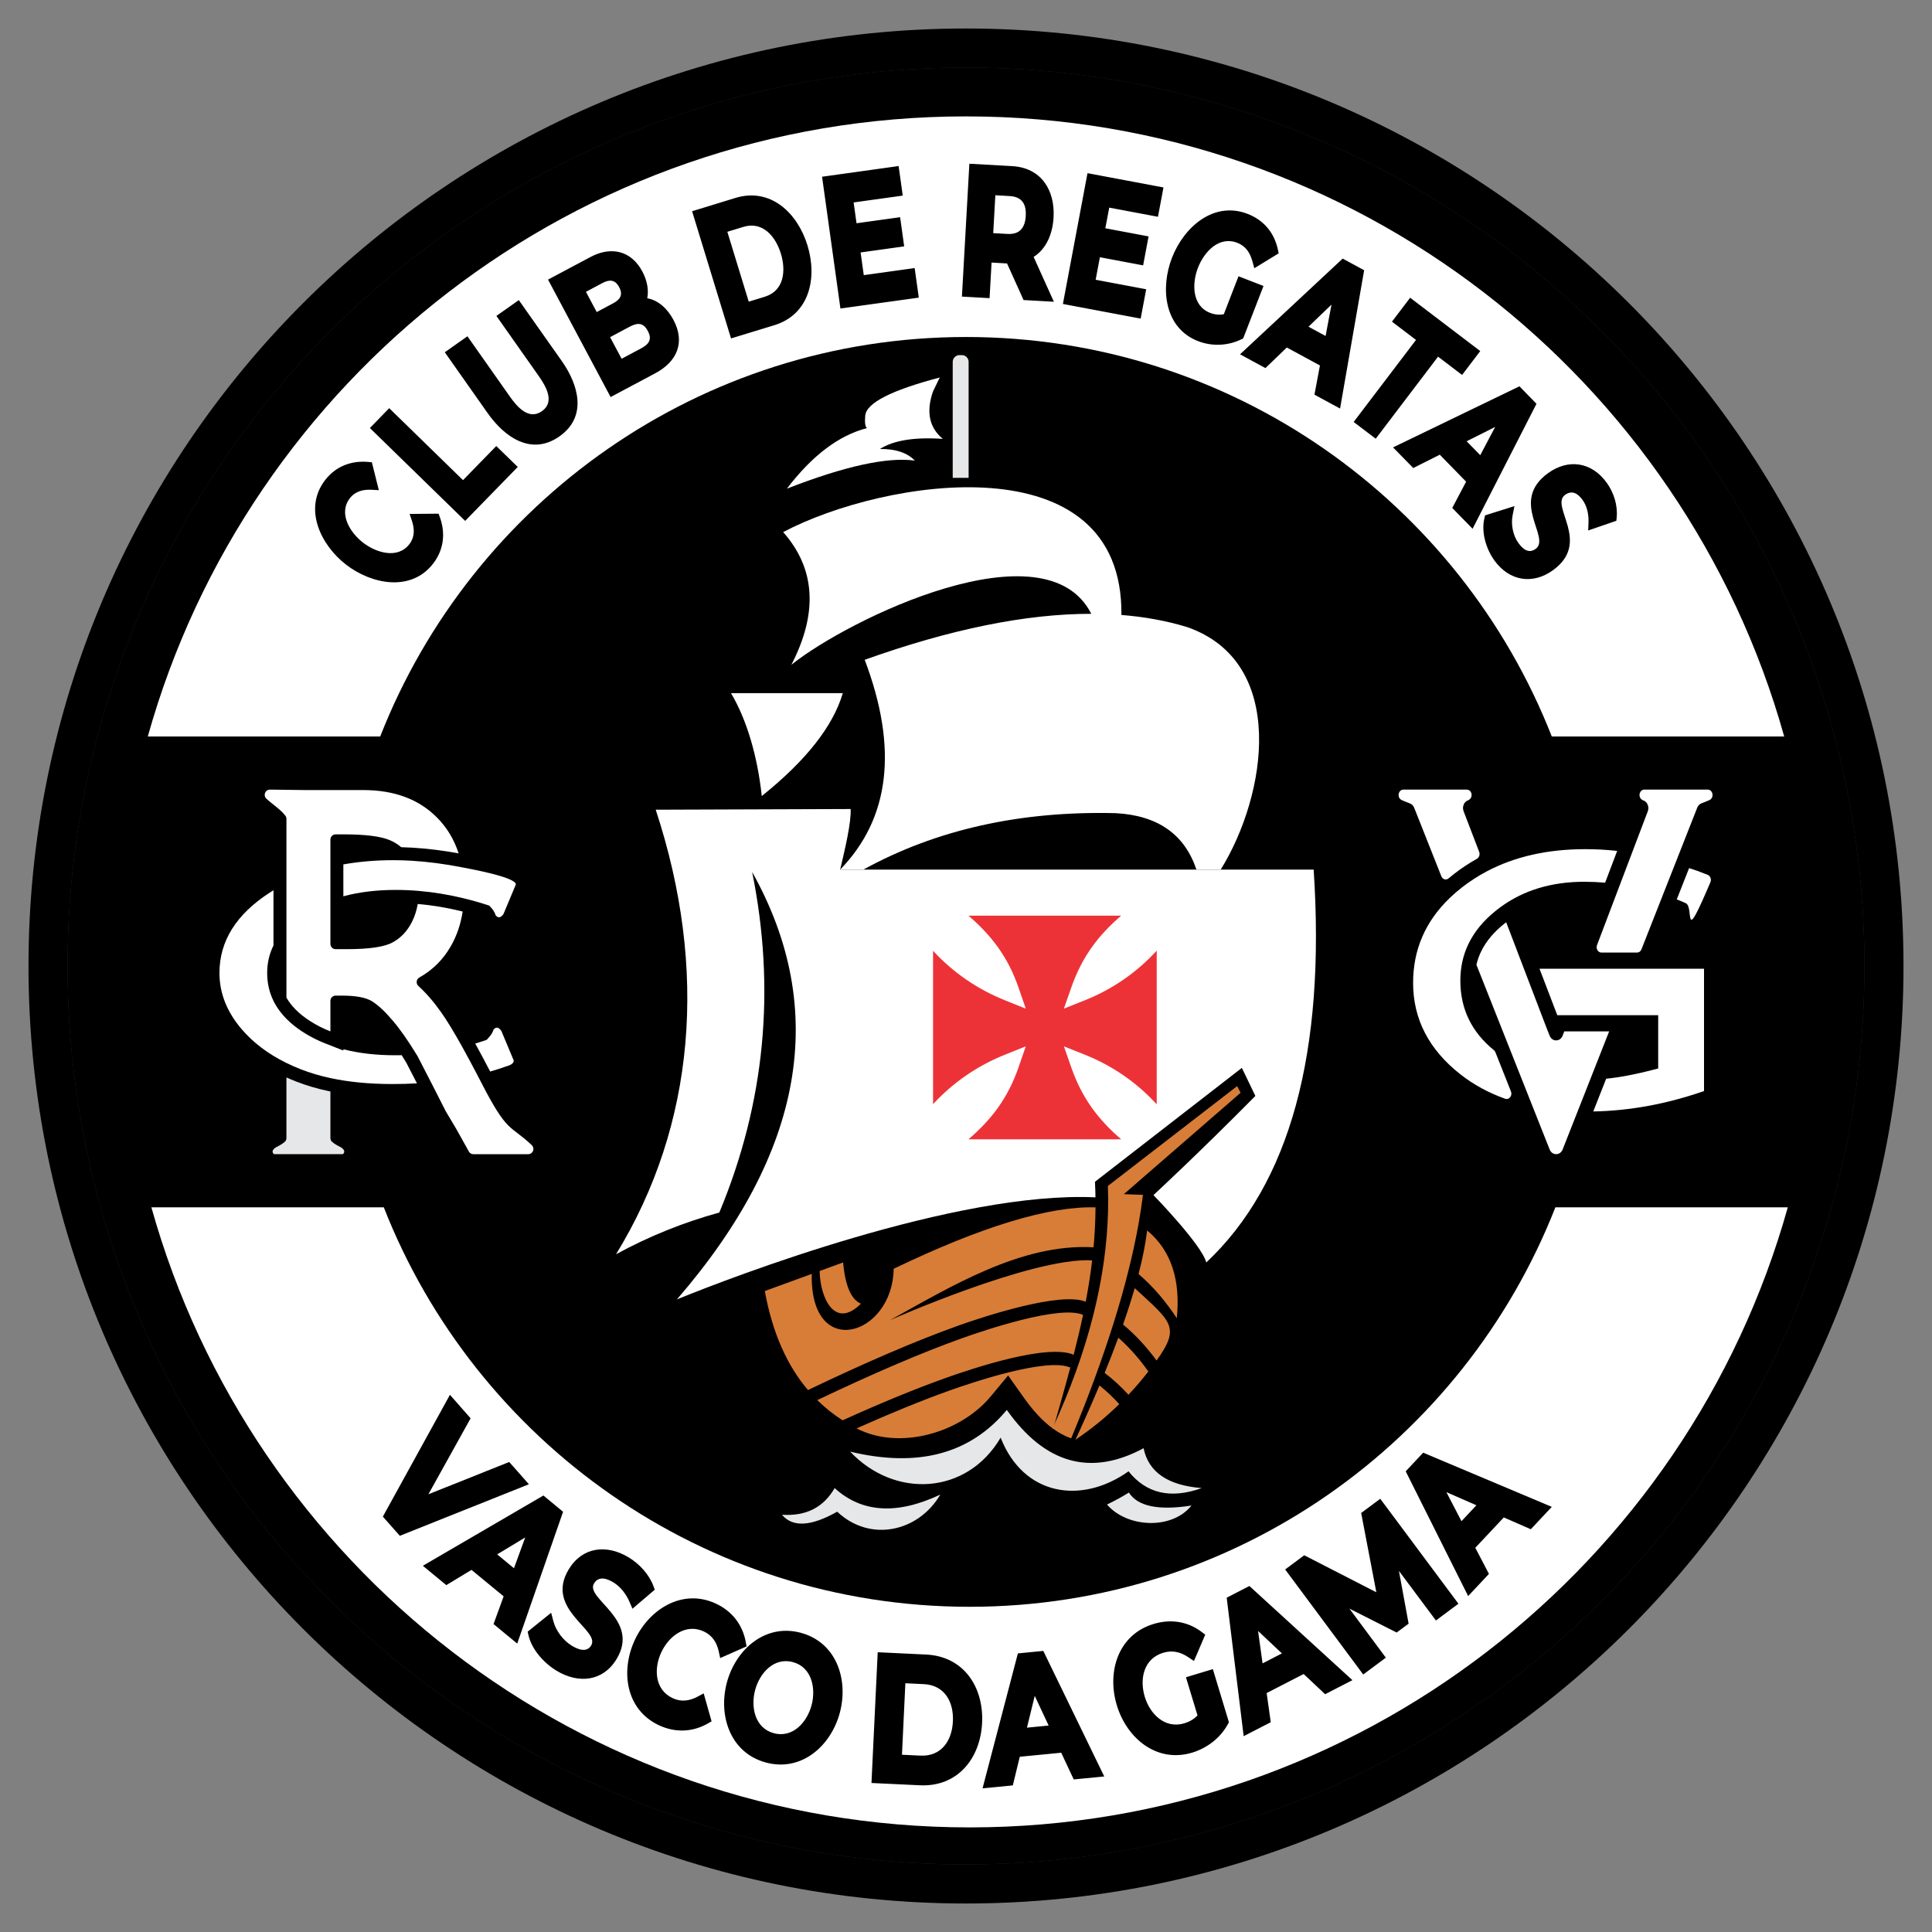 <?xml version="1.0" encoding="UTF-8"?>
<!DOCTYPE svg PUBLIC "-//W3C//DTD SVG 1.1//EN" "http://www.w3.org/Graphics/SVG/1.1/DTD/svg11.dtd">
<!-- Creator: CorelDRAW 2018 (64 Bit) -->
<svg xmlns="http://www.w3.org/2000/svg" xml:space="preserve" width="173.397mm" height="173.397mm" version="1.1" style="shape-rendering:geometricPrecision; text-rendering:geometricPrecision; image-rendering:optimizeQuality; fill-rule:evenodd; clip-rule:evenodd"
viewBox="0 0 17339.72 17339.72"
 xmlns:xlink="http://www.w3.org/1999/xlink">
 <rect x="0" y="0" width="17339.72" height="17339.72" fill="#808080" stroke="none"/>
 <defs>
  <style type="text/css">
   <![CDATA[
    .fil4 {fill:none}
    .fil6 {fill:#E6E7E8}
    .fil2 {fill:#E6E7E8}
    .fil1 {fill:#373435}
    .fil8 {fill:#ED3237}
    .fil0 {fill:black}
    .fil5 {fill:#AD2031}
    .fil3 {fill:#D87D37}
    .fil7 {fill:white}
   ]]>
  </style>
 </defs>
 <g id="Camada_x0020_1">
  <path class="fil0" d="M8669.86 255.78c4646.59,0 8414.08,3767.49 8414.08,8414.08 0,4646.59 -3767.49,8414.08 -8414.08,8414.08 -4646.79,0 -8414.08,-3767.29 -8414.08,-8414.08 0,-4646.79 3767.29,-8414.08 8414.08,-8414.08z"/>
  <g id="_1985270045552">
   <circle class="fil1" cx="8669.83" cy="8669.83" r="8063.48"/>
   <path class="fil2" d="M16045.41 10835.83c-898.81,3210.43 -3845.97,5565.09 -7343.36,5565.09 -3497.39,0 -6444.55,-2354.66 -7343.35,-5565.09l2085.92 0c823.1,2098.9 2866.65,3585.13 5257.43,3585.13 2390.78,0 4434.34,-1486.23 5257.43,-3585.13l2085.93 0z"/>
   <path class="fil2" d="M8669.83 1044.61c3497.38,0 6444.55,2354.66 7343.35,5565.09l-2085.92 0c-823.1,-2098.9 -2866.65,-3585.13 -5257.43,-3585.13 -2390.79,0 -4434.34,1486.23 -5257.44,3585.13l-2085.92 0c898.81,-3210.43 3845.97,-5565.09 7343.36,-5565.09z"/>
   <path class="fil3" d="M6864.18 11587.16l421.3 -153.84c-17.48,784.8 726.53,557.6 735.32,-46.08 789.59,-379.48 1393.41,-563.18 1811.53,-551.12 -0.79,121.91 -7.04,241.11 -17.79,358.36l-4.31 -0.24c-646.73,-35.44 -1278.32,354.39 -1822.67,654.32 -0.02,0.01 1267.35,-561.72 1807.05,-537.39l7.35 2.96c-14.77,124.66 -34.38,247.42 -57.71,369.24 -222.79,-94.03 -909.9,130.63 -1146.5,215.22 -379.26,135.58 -828.25,329.24 -1346.17,577.17 -183.74,-216.35 -317.66,-506.01 -387.4,-888.6zm2856.33 213.95c-25.25,119.53 -53.74,238.5 -84.42,357.84 -236.74,-102.27 -908.52,122.53 -1156.2,211.08 -270.51,96.7 -576.52,222.95 -917.67,377.36 -81.15,-52.24 -156.99,-112.4 -226.88,-181.34 499.53,-238.2 933.79,-424.89 1302,-556.52 205.14,-73.34 879.36,-299.47 1083.17,-208.42zm-114.6 472.91c-48.22,180.51 -100.58,362.59 -153.4,549.47 -92.83,-66.92 -179.52,-161.05 -262.66,-278.39l-141.92 -200.31 -156.93 188.77c-272.82,328.12 -817.72,485.41 -1203.21,286.36 306.91,-137.13 584.22,-250.49 831.69,-338.95 208.24,-74.46 879.18,-300.46 1086.43,-206.95zm689.79 -1230.63c220.61,182.3 299.93,453.34 266.13,787.27 -96.38,-145.83 -209.84,-282.6 -343.11,-396.26 36.96,-143.26 62.61,-273.61 76.98,-391.01zm84.63 1167.3c-87.3,-118.92 -186.94,-229.06 -300.99,-322.89 40.19,-114.98 75.11,-223.92 104.78,-326.83 328.71,303.54 413.07,347.79 196.21,649.72zm-73.82 98.66c-56.93,73.04 -116.42,142.54 -178.46,208.48 -65.4,-71.4 -136.53,-137.42 -213.78,-195.85 44.68,-109.65 85.56,-214.96 122.66,-315.92 6.86,6 13.69,12.09 20.5,18.27 88.35,80.26 171.37,175.26 249.08,285.02zm-260.95 292.58c-121.88,119.23 -252.94,225.73 -393.2,319.46 78.87,-170.39 150.63,-332.63 215.3,-486.75 63.87,50.66 123.07,107 177.9,167.29zm-2689.17 -1194.51l210.74 -76.96c18.1,207.78 71.19,331.27 159.25,370.45 -235.41,235.41 -366.35,-55.5 -369.99,-293.49z"/>
   <path class="fil2" d="M11790.21 7804.59c108.25,1644.63 -213.03,2819.99 -963.89,3526.11 -39.43,-157.87 -473.97,-604.67 -473.97,-604.75 0,0 403.14,-372.3 914.65,-889.96 0,0 -40.45,-83.89 -121.34,-251.67 0,0 -439.44,340.69 -1318.3,1022.06 2.36,47.02 3.83,93.58 4.54,139.74 -1249.17,-58.34 -3260.94,713.36 -3756.59,916.05 1141.8,-1320.34 1366.87,-2599.16 675.2,-3836.45 213.32,1054.59 115.1,2073.54 -294.64,3056.87 -322.36,88.45 -631.31,213.25 -926.89,374.44 712.98,-1163.17 827.58,-2558.6 356.09,-3989.84l1749.45 -6.14c6.43,119.81 -50.71,360.5 -93.94,543.54l4249.63 0z"/>
   <path class="fil2" d="M7564.3 6220.87c-87.67,297.33 -330.14,605.27 -727.44,923.81 -37.64,-353.91 -133.82,-684.36 -276.23,-923.81l1003.67 0z"/>
   <path class="fil2" d="M7748.69 7804.69c-138.67,0 -208.19,0 -208.19,0 447.43,-461.33 520.76,-1088.95 220.19,-1883.04 770.28,-275.23 1448.18,-412.95 2033.51,-412.76 -411.04,-811.42 -2178.27,45.53 -2691.6,457.53 240.38,-465.53 216.57,-862.67 -73.72,-1190.85 903.43,-477.91 3052.94,-823.05 3035.8,743.8 208.76,16.57 404.56,52.38 587.23,107.81 907.99,313.71 717.71,1510.28 304,2177.51 -72.76,0 -145.33,0 -217.91,0 -106.66,-317.71 -348.18,-486.47 -724.37,-506.47 -856.38,-21.34 -1611.42,147.42 -2264.94,506.47z"/>
   <path class="fil3" d="M9944.79 10863.78c1.73,-73.81 1.28,-147.12 -1.38,-219.88 773.45,-597.42 1160.17,-896.14 1160.17,-896.14 20.53,39.89 30.81,59.84 30.81,59.84 -698.73,606.7 -1048.09,910.04 -1048.09,910.04 114.59,4.08 171.88,6.12 171.88,6.12 -10.62,85.22 -24.02,172.89 -40.17,262.96 -98.58,550.13 -300,1191 -604.28,1922.6 -58.03,-20.46 -113.53,-50.75 -167.01,-90.06 317.75,-688.7 483.78,-1340.52 498.07,-1955.48z"/>
   <path class="fil2" d="M8611.32 3187.07l21.44 0c33.35,0 60.62,27.27 60.62,60.62l0 505.62 0 438.13 0 97.43 -142.68 0 0 -97.43 0 -438.13 0 -505.62c0,-33.35 27.27,-60.62 60.62,-60.62z"/>
   <path class="fil2" d="M7897.2 4029.6c122.97,-77.81 311.17,-108.02 564.59,-90.59 -121.49,-100.44 -151.15,-241.62 -89,-423.55 40.94,-84.93 61.41,-127.4 61.41,-127.4 -437.44,115.23 -660.44,229.85 -668.97,343.82 -5.18,61.39 -0.06,98.22 15.35,110.49 -252.24,65.06 -491.63,246.14 -718.19,543.25 518.39,-201.85 901.02,-285.74 1147.87,-251.66 -67.47,-70.71 -171.83,-105.5 -313.06,-104.36z"/>
   <path class="fil2" d="M10128.69 13205.07c159.87,199.97 378.81,250.11 656.81,150.39 -303.97,-23.68 -477.91,-142.88 -521.83,-357.6 -475.28,255.22 -884.5,140.63 -1227.68,-343.76 -328.8,395.48 -797.36,520.3 -1405.67,374.43 398.76,422.79 1047.48,390.62 1350.45,-125.84 203.72,521.17 722.11,604.58 1147.92,302.38z"/>
   <path class="fil2" d="M8439.23 13413.91c-388.2,183.28 -704.33,163.85 -948.4,-58.3 -99.27,173.51 -256.83,253.31 -472.67,239.39 95.81,114.34 261.06,105.14 495.73,-27.63 294.66,278.61 728.86,181.8 925.34,-153.46z"/>
   <path class="fil4" d="M8810.72 13440.03c164.05,123.22 390.14,144.7 678.29,64.45 -86.93,266.37 -692.11,256.31 -678.29,-64.45z"/>
   <path class="fil2" d="M9935.58 13502.94c74.69,-35.97 140.17,-71.79 196.43,-107.42 78.12,124.14 265.35,163 561.67,116.62 -179.8,224.01 -585,196.35 -758.1,-9.2z"/>
   <path class="fil5" d="M8692 8217.98c205.86,177.27 353.58,369.03 449.12,645.37l65.39 189.13 -185.81 -74.36c-248.7,-99.53 -467.26,-249.97 -646.58,-444.78l0 1376.77c179.32,-194.81 397.89,-345.24 646.58,-444.78l185.81 -74.37 -65.39 189.13c-95.54,276.34 -243.26,468.11 -449.12,645.38l1370.87 0c-205.88,-177.15 -351.52,-368.64 -448.16,-645.07l-66.23 -189.46 186.43 74.35c250.25,99.78 467.12,250.46 646.7,445.8l0 -1378.74c-179.58,195.34 -396.45,346.02 -646.7,445.81l-186.43 74.34 66.23 -189.46c96.64,-276.43 242.28,-467.92 448.16,-645.06l-1370.87 0z"/>
   <g>
    <path class="fil6" d="M4149.43 9397.28c-75.78,-136.17 -139.05,-240.08 -189.81,-311.55 -66.9,-94.9 -135.09,-173.52 -204.54,-236.3 -11.57,-10.46 -16.95,-24.66 -15.23,-40.27 1.7,-15.62 10.03,-28.27 23.58,-35.91 119.81,-67.5 213.56,-160.87 282.1,-280.15 53.38,-92.31 89.08,-196.4 106.89,-312.02l-15.4 -3.81c-127.46,-31.07 -257.05,-52.97 -387.72,-64.09 -9.87,57.88 -27.31,111.71 -52.13,161.13 -41.63,82.24 -98.71,142.96 -173.21,183.65 -73.83,40.76 -210.11,60.73 -409.49,60.73l-102.58 0c-25.59,0 -46.46,-21.13 -46.46,-47.04l0 -298.21 0 -92.48 0 -298.56 0 -120.22 0 -126.74c0,-25.91 20.87,-47.04 46.46,-47.04l71.71 0c191.99,0 330.29,16.81 412.82,51.17 38.73,15.95 73.37,37.28 104.03,63.89 33.94,0.86 67.88,2.32 101.77,4.36 138.81,8.33 277.11,26.16 413.97,51.02 -40.46,-125.18 -105.65,-232.8 -195.48,-322.95 -163.11,-163.73 -383.33,-245.18 -661.92,-245.18l-522.21 0c-104.53,-1.31 -209.09,-2.63 -313.62,-3.95 -19.66,-0.25 -36.58,11.26 -43.8,29.79 -7.22,18.52 -2.61,38.6 11.94,52.02 50.59,46.67 127.03,96.2 169.82,151.8 6.62,8.61 9.81,17.99 9.81,28.91l0 576.05 0 388.49 0 10.76 0 190.11 0 438.75c21.49,37.84 48.93,73.3 82.07,106.78 39.17,39.6 83.75,73.88 130.41,103.9 57.56,37.04 118.73,67.67 182.22,92.6l0 -274.11c0,-25.91 20.87,-47.04 46.46,-47.04l55.59 0c128.91,0 220.2,17.55 274.58,52.69 54.36,35.15 115.45,91.87 182.58,171.72 64.97,75.78 136.14,177.26 213.43,303.69 3.08,5.03 6.17,10.09 9.25,15.2 0.59,0.97 1.07,1.83 1.6,2.85l119.55 232.18 11.28 21.9 120.79 237.42c0.49,0.99 0.95,1.81 1.51,2.75l75.48 126.73c0.19,0.31 0.36,0.58 0.55,0.9 11.62,18.57 18.79,30.89 22.78,38.77 0.29,0.56 0.53,1.04 0.85,1.6l106.36 190.86c8.46,15.18 23.24,23.92 40.46,23.92l440.79 0 51.28 0c19.48,0 36.1,-11.46 43.24,-29.81 7.13,-18.37 2.68,-38.21 -11.57,-51.65 -199.95,-188.7 -215.46,-97.94 -458.19,-571.83 -10.25,-19.81 -20.34,-39.23 -30.29,-58.25 -48.46,-92.78 -93.25,-176.09 -134.36,-249.93z"/>
    <path class="fil6" d="M2570.73 9143.46l-1.83 -1.84 -1.81 -1.87 -1.73 -1.76 -0.08 -0.08 -1.8 -1.88 -1.79 -1.87 -1.6 -1.68 -0.19 -0.2 -1.78 -1.89 -1.77 -1.89 -1.46 -1.55 -0.31 -0.35 -1.76 -1.9 -1.76 -1.92 -1.27 -1.4 -0.47 -0.52 -1.73 -1.92 -1.73 -1.93 -1.09 -1.23 -0.63 -0.71 -1.72 -1.95 -1.7 -1.94 -0.89 -1.03 -0.81 -0.93 -3.38 -3.93 -0.67 -0.81 -1 -1.18 -3.34 -3.97 -0.44 -0.53 -1.2 -1.46 -1.65 -2.01 -1.63 -2 -0.19 -0.25 -3.06 -3.79 -1.56 -1.95 -0.05 -0.08 -1.61 -2.03 -1.59 -2.06 -1.26 -1.61 -0.33 -0.43 -1.58 -2.05 -1.56 -2.06 -0.96 -1.26 -0.61 -0.81 -1.55 -2.08 -1.55 -2.09 -0.64 -0.87 -0.89 -1.21 -1.53 -2.1 -6.02 -8.45 -2.95 -4.26 -1.14 -1.67 -0.33 -0.47 -2.89 -4.31 -0.79 -1.18 -3.49 -5.32 -0.43 -0.66 -3.77 -5.91 -0.07 -0.11 -3.76 -6.06 -0.29 -0.46 -1.34 -2.22 -2.04 -3.39 -0.64 -1.07 -1.32 -2.25 -1.31 -2.25 -0.32 -0.54 -0.99 -1.71 -1.29 -2.26 -1.22 -2.17 -14.23 -25.05 0 -1.98c-37.79,-76.76 -56.66,-160.22 -56.66,-250.45 0,-88.61 18.9,-171.05 56.66,-247.3l0 -495.03c-11.69,7.16 -23.28,14.47 -34.77,21.9 -300.34,194.7 -450.15,434.85 -450.15,720.43 0,179.83 65.71,346.79 196.48,501.31 105.04,123.51 239.92,225.61 404.61,306.57 41.35,20.34 84.58,39.33 129.68,57 81.81,32.04 170.16,58.24 265.02,78.62 165.71,35.59 351.23,53.38 556.19,53.38 75.23,0 148.79,-2.01 220.65,-6.05l-95.26 -185c-2.56,-4.22 -5.14,-8.45 -7.72,-12.66 -11.23,-18.39 -22.71,-36.85 -34.38,-55.27 -19.5,0.46 -39,0.68 -58.54,0.68 -170.34,0 -325.32,-17.95 -464.78,-53.75l0 11.27 -153.17 -60.17 -4.06 -1.58 -0.95 -0.38 -3.1 -1.22 -0.2 -0.08 -3.31 -1.31 -0.52 -0.21 -2.77 -1.12 -1.27 -0.5 -2.03 -0.84 -1.97 -0.79 -1.32 -0.54 -2.69 -1.11 -0.59 -0.24 -3.29 -1.36 -0.13 -0.05 -3.15 -1.32 -0.83 -0.35 -2.44 -1.03 -1.54 -0.65 -1.74 -0.74 -2.22 -0.94 -1.04 -0.46 -2.91 -1.25 -0.36 -0.16 -3.25 -1.41 -0.33 -0.14 -2.92 -1.29 -1.02 -0.45 -2.24 -1 -1.67 -0.73 -1.58 -0.71 -2.33 -1.04 -0.91 -0.42 -3 -1.35 -0.23 -0.11 -3.24 -1.47 -0.41 -0.2 -2.82 -1.29 -1.07 -0.48 -2.15 -1.02 -1.72 -0.79 -1.49 -0.71 -2.36 -1.1 -0.87 -0.41 -2.97 -1.42 -0.24 -0.11 -3.19 -1.53 -0.42 -0.19 -2.8 -1.37 -1.02 -0.48 -2.17 -1.06 -1.65 -0.8 -1.54 -0.77 -2.26 -1.09 -0.93 -0.48 -2.87 -1.41 -0.32 -0.17 -3.17 -1.6 -0.28 -0.14 -2.89 -1.46 -0.89 -0.44 -2.28 -1.17 -3.17 -1.62 -2.07 -1.06 -1.08 -0.57 -6.3 -3.29 -0.1 -0.04 -3.04 -1.63 -0.67 -0.34 -2.47 -1.32 -1.24 -0.66 -1.89 -1.03 -1.81 -0.97 -1.32 -0.72 -2.36 -1.28 -0.77 -0.43 -9.33 -5.15 -0.91 -0.5 -2.19 -1.25 -1.46 -0.81 -1.64 -0.94 -1.99 -1.13 -1.1 -0.62 -2.52 -1.45 -0.57 -0.33 -3.06 -1.77 -0.01 -0.01 -3.07 -1.79 -0.51 -0.29 -2.57 -1.52 -1.03 -0.6 -2.03 -1.2 -1.55 -0.92 -1.51 -0.9 -2.06 -1.24 -0.98 -0.6 -2.58 -1.55 -0.47 -0.28 -3.05 -1.86 -0.04 -0.02 -2.99 -1.84 -0.55 -0.34 -2.48 -1.53 -1.04 -0.65 -1.98 -1.24 -1.54 -0.95 -1.48 -0.93 -2.03 -1.28 -0.97 -0.63 -2.53 -1.6 -0.48 -0.31 -3 -1.92 -2.53 -1.63 -0.18 -0.12 -2.34 -1.52 -0.35 -0.23 -2.16 -1.41 -0.53 -0.34 -1.99 -1.31 -0.68 -0.46 -1.81 -1.19 -0.85 -0.57 -1.66 -1.1 -0.99 -0.67 -1.51 -1.01 -1.13 -0.75 -1.35 -0.93 -1.27 -0.85 -1.23 -0.83 -1.39 -0.95 -1.1 -0.75 -1.49 -1.02 -0.98 -0.67 -1.61 -1.13 -2.58 -1.79 -0.76 -0.51 -1.81 -1.28 -0.64 -0.45 -1.93 -1.36 -0.53 -0.37 -2 -1.42 -0.46 -0.32 -2.08 -1.5 -0.36 -0.25 -2.17 -1.55 -0.27 -0.2 -2.24 -1.62 -0.2 -0.14 -2.3 -1.68 -4.96 -3.64 -0.03 -0.02 -2.42 -1.79 -0.02 -0.03 -2.38 -1.76 -0.08 -0.07 -2.32 -1.75 -0.12 -0.1 -2.28 -1.71 -0.15 -0.12 -2.24 -1.71 -0.18 -0.14 -2.2 -1.69 -0.21 -0.17 -2.18 -1.67 -0.22 -0.18 -2.16 -1.67 -0.23 -0.19 -2.13 -1.67 -0.24 -0.19 -2.12 -1.67 -0.24 -0.21 -2.12 -1.66 -0.23 -0.2 -4.68 -3.76 -2.11 -1.71 -0.21 -0.17 -2.12 -1.74 -0.18 -0.15 -6.77 -5.61 -0.08 -0.08 -4.51 -3.8 0 -0.01 -6.84 -5.88 -2.04 -1.79 -0.24 -0.19 -1.96 -1.74 -0.29 -0.25 -1.89 -1.68 -0.36 -0.32 -1.81 -1.63 -0.44 -0.37 -1.71 -1.56 -0.52 -0.45 -1.64 -1.49 -0.59 -0.54 -1.53 -1.42 -0.69 -0.61 -1.44 -1.33 -0.78 -0.71 -1.33 -1.25 -0.87 -0.81 -1.23 -1.15 -0.98 -0.91 -1.12 -1.05 -1.06 -1.02 -1.01 -0.95 -1.17 -1.12 -0.91 -0.86 -1.27 -1.22 -0.78 -0.75 -1.39 -1.35 -0.66 -0.64 -1.49 -1.45 -0.54 -0.53 -1.62 -1.59 -0.4 -0.4 -1.74 -1.72 -0.26 -0.27 -1.87 -1.86 -0.13 -0.14 -1.99 -2z"/>
    <path class="fil6" d="M3758.92 7995.97c133.78,11.38 268.89,33.7 405.29,66.96 74.15,18.07 148.69,39.4 223.61,63.93 1.12,0.37 2.26,0.69 3.4,0.97 31.49,31.83 50.43,60.64 56.85,86.44 22.9,27.84 46.5,24.17 70.8,-11.02 73.82,-176.44 110.74,-264.65 110.74,-264.65 6.36,-65.59 -419.83,-142.03 -482.21,-154.23 -157.63,-30.8 -308.35,-50.52 -452.05,-59.15 -55.92,-3.36 -110.78,-5.04 -164.57,-5.04 -158.84,0 -308.57,12.67 -449.19,37.96l0 286.05c141.46,-38.06 297.97,-57.1 469.68,-57.1 68.87,0 138.08,2.96 207.65,8.88z"/>
    <path class="fil6" d="M2965.43 10213.65l0 -417.67c-8.06,-1.63 -16.08,-3.31 -24.11,-5.03 -96.17,-20.66 -191.1,-48.05 -282.82,-83.98 -29.55,-11.57 -58.83,-23.89 -87.77,-36.96l0 543.64c0,14.63 -5.92,27.23 -17.13,36.47 -18.6,15.32 -43.52,30.64 -74.77,45.89 -2.41,1.18 -4.39,2.35 -6.58,3.92 -28.9,20.62 -33.47,40.23 -13.71,58.82l158.65 0 37.39 0 227 0 37.39 0 158.65 0c19.75,-18.59 15.19,-38.2 -13.71,-58.82 -2.2,-1.57 -4.17,-2.74 -6.59,-3.92 -31.24,-15.25 -56.16,-30.57 -74.77,-45.89 -11.21,-9.24 -17.12,-21.84 -17.12,-36.47z"/>
    <path class="fil6" d="M4367.07 9333.06c-33.89,11.63 -67.87,22.52 -101.94,32.66 41.4,74.97 81.69,150.59 121.36,226.51l12.95 24.78c49.15,-14.09 97.2,-29.51 144.13,-46.25 46.79,-12.87 69.09,-30.68 66.88,-53.44 0,0 -36.91,-88.21 -110.73,-264.65 -24.3,-35.19 -47.9,-38.86 -70.81,-11.02 -6.75,27.13 -27.36,57.6 -61.84,91.41z"/>
   </g>
   <g>
    <path class="fil6" d="M13966.41 9337.66c-26.23,0.04 -48.66,-16.56 -59.07,-43.72l-14.35 -37.44 -0.82 0 -270.43 -707.29 0.24 0 -104.21 -271.95c-5.12,3.94 -10.18,7.92 -15.24,11.95 -84.37,67.17 -162.07,150.63 -211.36,254.19 -17.73,37.27 -31.07,75.66 -40.29,115.22l268.9 678.4 0.01 0.01 305.69 771.2 -0.02 0 82.3 207.61c10.58,26.72 32.77,42.94 58.71,42.9 25.92,-0.05 48.06,-16.32 58.6,-43.05l75.39 -191.47 58.85 -149.45 112.14 -284.8 57.2 -145.28 113.48 -288.19 -402.7 0 -14.11 37.2c-10.32,27.2 -32.7,43.9 -58.91,43.96z"/>
    <path class="fil6" d="M13164.86 7086.76l-103.27 0 -56.24 0 -250.5 0 -127.01 0 -32.51 0c-19.18,0 -35.44,13.63 -40.98,34.36 -5.54,20.73 1.31,42.24 17.28,54.23 4.34,3.24 9.12,5.92 14.36,8.05l69.7 28.2c17.08,6.91 29.53,19.94 36.94,38.64l243.5 614.31c5.5,13.86 15.3,23.23 28.32,27.04 13.02,3.81 25.62,1.03 36.4,-8.07 16.11,-13.57 32.47,-26.83 49.04,-39.71 65.5,-50.9 134.2,-96.3 205.42,-136.14 20.42,-11.44 29.33,-38.87 20.28,-62.49l-139.63 -364.36c-7.31,-19.07 -7.31,-38.57 0.03,-57.63 7.32,-19.07 19.91,-32.4 37.73,-39.61 5.65,-2.31 10.43,-4.96 14.73,-8.16 16.02,-11.95 22.94,-33.49 17.41,-54.24 -5.52,-20.76 -21.81,-34.42 -41,-34.42z"/>
    <path class="fil6" d="M14751.49 7184.71c17.29,6.99 29.87,20.28 37.21,39.28 7.33,19.02 7.39,38.46 0.16,57.51l-142.17 374.65 -106.95 281.86 -206.37 543.84c-5.84,15.38 -4.54,31.66 3.62,45.63 8.16,13.98 20.91,21.73 35.74,21.73l320.1 0c17.3,0 32.1,-10.87 39.13,-28.71l193.16 -490.58 109.4 -277.82 197.98 -502.81c7.4,-18.77 19.88,-31.86 37.01,-38.8l66.94 -27.09c5.23,-2.12 10.02,-4.81 14.35,-8.05 15.98,-11.98 22.85,-33.5 17.3,-54.23 -5.55,-20.73 -21.8,-34.36 -40.99,-34.36l-30.62 0 -128.91 0 -250.5 0 -54.33 0 -105.17 0c-19.2,0 -35.47,13.65 -41,34.4 -5.54,20.74 1.35,42.27 17.35,54.23 4.3,3.23 9.07,5.88 14.29,7.99l3.27 1.33z"/>
    <g>
     <path class="fil6" d="M14882.27 9111.49l0 478.23 -39.21 10.08c-158.02,41.58 -300.59,68.87 -427.7,81.72l-115.74 293.93c328.81,-6.16 660.18,-67.11 994.01,-183.35l0 -680.61 0 -292.66 0 -67.75 0 -56.86 -630.08 0 -410.76 0 -98.69 0 -283.35 0 -53.66 0 159.55 417.27 117.82 0 59.64 0 178.26 0 166.88 0 108.09 0 274.94 0z"/>
     <path class="fil6" d="M13407.65 9425.17c-200.9,-163.52 -301.04,-371.62 -301.04,-624.31 0,-117.29 23.77,-226.02 71.4,-326.09 53.43,-112.27 136.88,-213.66 250.47,-304.07 12.33,-9.85 24.81,-19.41 37.47,-28.69 207.14,-151.9 458.32,-228.08 753.06,-228.08 62.24,0 124.55,2.75 186.99,8.22l108.17 -285.05c-92.53,-10.54 -188.07,-15.83 -286.77,-15.83 -338.45,0 -633.15,66.49 -884.48,199.68 -77.52,41.09 -150.92,88.52 -220.19,142.31 -39.26,30.56 -75.89,62.15 -109.91,94.78 -219.96,211.02 -330.15,465.36 -330.15,763 0,325.75 142.04,599.35 425.4,821.91 117.2,91.83 250.81,164.68 400.71,218.52 16.45,5.91 33.41,0.67 44.91,-13.86 11.51,-14.53 14.22,-34.15 7.16,-51.94l-139.15 -351.04c-3.22,-8.12 -7.65,-14.25 -14.05,-19.46z"/>
     <path class="fil6" d="M15048.98 8072.4c27.33,10.3 54.53,21.49 81.43,34.11 77.47,36.36 -33.29,409.07 220.36,-188.24 5.49,-12.91 5.79,-26.4 0.9,-39.6 -4.91,-13.2 -13.63,-22.42 -25.63,-27.06 -22.07,-8.52 -52.19,-20.17 -90.35,-34.92 -0.57,-0.21 -1.05,-0.4 -1.62,-0.58 -25.32,-8.54 -50.14,-16.77 -74.45,-24.68l-110.64 280.97z"/>
    </g>
   </g>
   <path class="fil1" d="M3887.95 5057.66c-198.28,257.33 -552.38,187.05 -781.52,10.47 -227.81,-175.42 -386.47,-502.09 -188.57,-759.23 93.91,-122.09 232.57,-176.76 385.33,-163.05l34.29 3.05 62.47 250.29 -65.33 -3.43c-75.81,-4 -146.66,13.52 -194.47,75.62 -105.91,137.52 2.28,309.52 118.47,399.04 116.95,90.1 309.71,150.67 416,12.76 48.19,-62.47 46.67,-135.04 22.67,-207.61l-20.96 -63.05 260 -2.1 11.62 32c52.38,144.38 34.29,292.95 -60,415.24zm267.62 -748.38l298.47 -306.09 192.76 187.62 -471.99 484.18 -855.05 -833.51 173.34 -178.1 662.47 645.9zm865.71 -392.95c-252.38,177.72 -493.33,6.48 -644.95,-208.95l-384.38 -545.9 203.24 -143.24 380 539.62c64.76,92 169.52,216.38 288.57,132.57 118.85,-83.62 35.8,-224 -28.77,-315.81l-379.8 -539.23 201.14 -141.91 384.95 545.9c151.43,214.67 232.19,499.43 -20,676.95zm787.8 -1239.61c104,18.86 184.38,98.86 235.05,194.1 107.43,201.52 33.52,374.28 -162.29,478.66l-401.52 214.09 -561.71 -1054.09 380.95 -202.85c184.38,-98.48 365.33,-58.29 465.52,130.09 39.05,73.53 60,159.05 44,240zm752 360.76l-349.52 -1141.71 387.99 -119.04c318.1,-97.53 559.24,136.95 647.81,426.28 88.76,290.09 20.19,618.28 -298.28,715.8l-388 118.67zm1191.23 -568l456.76 -63.61 37.14 265.33 -703.42 97.71 -164.76 -1182.66 687.04 -96 37.14 265.33 -440.95 61.34 26.1 186.85 391.23 -54.47 36.38 261.9 -391.04 54.48 28.38 203.8zm1285.9 -105.14c-0.96,0 -1.91,0 -2.86,0l-136 -7.81 -17.91 319.43 -248.18 -14.1 66.85 -1192.37 384.19 21.52c259.43,14.67 385.33,213.72 371.43,460.38 -8,140.57 -59.81,278.67 -178.86,354.48l181.71 402.28 -271.99 -15.24 -148.38 -328.57zm795.23 146.48l453.52 85.33 -49.52 263.24 -697.9 -131.24 220.76 -1173.9 681.9 128.19 -49.53 263.24 -437.33 -82.29 -35.04 185.34 388.18 72.95 -48.95 260 -388 -72.96 -38.09 202.1zm1150.28 309.33l131.81 -340.57 224.38 87.05 -182.48 470.66 -16.95 8.38c-120.57,58.86 -262.86,64.38 -387.81,16 -304.57,-118.09 -339.81,-475.81 -234.28,-747.99 106.28,-274.1 373.52,-512.38 679.42,-393.91 144.38,56 238.86,168.76 271.24,320.19l7.24 33.53 -218.67 133.9 -17.14 -61.9c-21.15,-76.77 -59.43,-136.77 -135.81,-166.29 -165.52,-64.19 -298.28,82.67 -353.33,224.76 -54.1,139.43 -54.29,340.57 108.76,403.81 40.76,15.81 81.71,20.57 123.62,12.38zm862.66 459.81l-297.14 -161.15 -192 184.76 -227.81 -123.61 921.14 -859.05 192.57 104.38 -216 1241.33 -229.9 -124.57 49.14 -262.09zm862.28 -229.15l-215.81 -163.99 163.24 -214.67 629.14 478.66 -163.05 214.29 -215.62 -164 -559.42 736.38 -198.1 -150.29 559.62 -736.38zm449.71 1272.19l-236.38 -242.1 -237.9 119.81 -181.33 -185.33 1134.27 -548.19 152.96 156.76 -573.52 1121.71 -182.48 -186.86 124.38 -235.8zm253.9 707.04c-74.28,-102.86 -119.8,-252 -89.9,-378.09l6.29 -26.67 263.61 -82.86 -16.19 80.19c-16.76,83.05 2.1,182.48 52,251.43 38.86,53.71 91.62,97.71 153.91,52.57 141.52,-102.09 -239.81,-426.28 112,-680.18 184.18,-132.77 391.99,-99.62 526.28,86.09 63.24,87.62 100,202.48 89.52,310.47l-3.05 31.05 -252.76 87.05 2.86 -70.67c2.86,-69.52 -11.62,-145.71 -52.95,-203.04 -41.53,-57.53 -93.91,-91.62 -157.33,-45.91 -138.67,100 239.23,425.14 -108.77,676.38 -183.61,132.38 -392.18,96.76 -525.52,-87.81zm-8153.47 -2410.84l96.76 181.52 147.05 -78.28c64.57,-34.48 90.85,-76.77 54.66,-144.96 -36.76,-68.76 -85.9,-71.42 -151.61,-36.57l-146.86 78.29zm216.76 406.85l103.43 193.91 173.52 -92.57c72.19,-38.48 102.29,-80.58 61.52,-157.34 -40.76,-76.38 -92.57,-75.23 -164.57,-36.76l-173.9 92.76zm1244.37 -318.66l143.62 -44c174.48,-53.34 191.62,-233.91 144.76,-387.24 -46.66,-152.57 -162.28,-293.33 -336.57,-239.81l-143.8 44 191.99 627.05zm2213.32 -955.04l-19.04 340.18 128.95 7.05c110.09,6.29 157.33,-57.14 163.04,-162.09 5.91,-105.53 -34.09,-171.62 -143.99,-177.72l-128.96 -7.42zm2810.65 1179.8l153.34 83.24 52.95 -281.53 -206.29 198.29zm1419.23 1028.18l122.1 124.95 133.9 -253.33 -256 128.38z"/>
   <path class="fil1" d="M3844.9 13411.13l725.33 -289.9 176.57 200 -1158.47 462.66 -152.19 -172.38 602.1 -1093.14 185.52 210.86 -378.86 681.9zm675.24 916l-288.38 -237.53 -226.09 136.95 -210.48 -173.71 1081.9 -630.66 176.57 146.09 -411.62 1182.85 -212.38 -175.23 90.48 -248.76zm476 668.18c-112.77,-68 -224.77,-190.28 -253.72,-321.71l-6.47 -29.33 210.66 -169.72 18.86 72.57c22.86,88.38 88.57,175.81 166.66,223.24 53.91,32.57 132.96,65.14 173.72,-2.29 84.19,-139.8 -419.24,-323.04 -201.72,-682.85 122.67,-203.24 341.15,-226.85 537.91,-107.81 96.57,58.29 183.61,152 222.85,258.48l11.81 31.62 -200.38 170.85 -25.9 -60.38c-30.1,-69.71 -79.81,-136.38 -145.34,-176.19 -58.66,-35.43 -131.8,-59.62 -173.9,9.91 -82.28,136.57 418.09,321.71 203.05,677.71 -122.29,202.85 -342.48,224.19 -538.09,105.9zm918.66 489.14c-299.24,-139.62 -347.43,-487.23 -217.15,-766.28 129.15,-276.76 428.38,-465.33 728,-325.52 144.19,67.24 240.19,189.71 268,346.66l6.67 37.34 -236.57 104.57 -12.58 -57.91c-17.52,-80.95 -57.71,-145.14 -133.9,-180.76 -161.9,-75.62 -313.9,40.76 -381.9,186.29 -68.57,147.23 -60.57,336.38 102.66,412.57 76.19,35.61 151.62,24.38 224.57,-14.86l52.96 -28.57 70.85 250.85 -32.57 18.86c-138.47,79.62 -294.85,84.19 -439.04,16.76zm961.7 334.86c-321.14,-84.96 -431.99,-418.86 -353.33,-716.76 78.1,-295.43 341.91,-533.33 661.33,-448.95 321.71,85.14 432.19,418.28 353.33,716.95 -78.47,296 -341.14,533.33 -661.33,448.76zm944.95 183.04l56 -1173.51 434.66 20.76c337.34,16.19 517.33,291.04 502.29,611.99 -15.24,321.72 -220.95,577.33 -558.28,561.33l-434.67 -20.57zm1703.04 -271.61l-372 36.19 -62.48 256.95 -271.61 26.47 317.14 -1211.04 228 -22.47 547.23 1127.04 -274.09 26.47 -112.19 -239.61zm1223.23 -335.05l-103.81 -342.28 241.52 -72.96 144.19 476.76 -9.71 17.72c-67.24,123.43 -186.1,214.28 -319.81,254.85 -317.9,96.38 -586.85,-128.38 -676.57,-424.76 -90.66,-299.42 10.48,-633.33 329.72,-729.9 152.76,-46.28 306.28,-24.19 433.9,73.15l29.9 22.85 -101.14 236.38 -48.57 -32.57c-71.81,-48.38 -144.19,-66.67 -227.81,-41.33 -175.81,53.33 -213.52,235.23 -165.14,395.23 47.43,156.57 182.47,289.91 355.23,237.72 46.1,-13.91 85.72,-36.57 118.1,-70.86zm952.56 -371.43l-331.99 171.05 36.76 261.71 -243.05 125.14 -152.38 -1242.84 203.81 -104.96 924.57 845.14 -244.95 126.1 -192.77 -181.34zm855.05 -925.71l87.04 473.91 -107.23 79.42 -424 -214.47 326.85 440.19 -203.04 151.04 -700.57 -942.66 171.24 -127.42 647.04 331.99 -136.19 -711.61 171.43 -127.43 701.52 941.9 -201.9 150.48 -332.19 -445.34zm941.13 -479.61l-255.61 272.38 122.47 234.28 -186.66 199.24 -560.38 -1119.8 156.76 -167.24 1154.28 486.28 -188.38 200.95 -242.48 -106.09zm-9034.23 331.62l150.67 124.38 100.95 -276.38 -251.62 152zm2483.8 1605.13c170.66,45.14 298.09,-100.38 338.09,-252.19 40.38,-152.38 1.52,-341.52 -169.14,-386.47 -170.67,-45.15 -298.09,100.95 -338.09,252.57 -40.38,152.38 -1.34,341.14 169.14,386.09zm1149.13 193.14l165.91 7.81c187.23,8.95 283.04,-133.14 291.23,-307.43 8.38,-173.9 -73.71,-325.14 -260.57,-334.09l-166.09 -8 -30.48 641.71zm1121.71 -243.05l194.67 -19.04 -124.76 -266.48 -69.91 285.52zm2114.65 -576.94l173.72 -89.53 -214.1 -201.52 40.38 291.05zm1785.33 -1276.19l133.9 -142.85 -269.52 -117.91 135.62 260.76z"/>
  </g>
  <circle class="fil0" cx="8669.83" cy="8669.83" r="8063.48"/>
  <path class="fil7" d="M16045.41 10835.83c-898.81,3210.43 -3845.97,5565.09 -7343.36,5565.09 -3497.39,0 -6444.55,-2354.66 -7343.35,-5565.09l2085.92 0c823.1,2098.9 2866.65,3585.13 5257.43,3585.13 2390.78,0 4434.34,-1486.23 5257.43,-3585.13l2085.93 0z"/>
  <path class="fil7" d="M8669.83 1044.61c3497.38,0 6444.55,2354.66 7343.35,5565.09l-2085.92 0c-823.1,-2098.9 -2866.65,-3585.13 -5257.43,-3585.13 -2390.79,0 -4434.34,1486.23 -5257.44,3585.13l-2085.92 0c898.81,-3210.43 3845.97,-5565.09 7343.36,-5565.09z"/>
  <path class="fil3" d="M6864.18 11587.16l421.3 -153.84c-17.48,784.8 726.53,557.6 735.32,-46.08 789.59,-379.48 1393.41,-563.18 1811.53,-551.12 -0.79,121.91 -7.04,241.11 -17.79,358.36l-4.31 -0.24c-646.73,-35.44 -1278.32,354.39 -1822.67,654.32 -0.02,0.01 1267.35,-561.72 1807.05,-537.39l7.35 2.96c-14.77,124.66 -34.38,247.42 -57.71,369.24 -222.79,-94.03 -909.9,130.63 -1146.5,215.22 -379.26,135.58 -828.25,329.24 -1346.17,577.17 -183.74,-216.35 -317.66,-506.01 -387.4,-888.6zm2856.33 213.95c-25.25,119.53 -53.74,238.5 -84.42,357.84 -236.74,-102.27 -908.52,122.53 -1156.2,211.08 -270.51,96.7 -576.52,222.95 -917.67,377.36 -81.15,-52.24 -156.99,-112.4 -226.88,-181.34 499.53,-238.2 933.79,-424.89 1302,-556.52 205.14,-73.34 879.36,-299.47 1083.17,-208.42zm-114.6 472.91c-48.22,180.51 -100.58,362.59 -153.4,549.47 -92.83,-66.92 -179.52,-161.05 -262.66,-278.39l-141.92 -200.31 -156.93 188.77c-272.82,328.12 -817.72,485.41 -1203.21,286.36 306.91,-137.13 584.22,-250.49 831.69,-338.95 208.24,-74.46 879.18,-300.46 1086.43,-206.95zm689.79 -1230.63c220.61,182.3 299.93,453.34 266.13,787.27 -96.38,-145.83 -209.84,-282.6 -343.11,-396.26 36.96,-143.26 62.61,-273.61 76.98,-391.01zm84.63 1167.3c-87.3,-118.92 -186.94,-229.06 -300.99,-322.89 40.19,-114.98 75.11,-223.92 104.78,-326.83 328.71,303.54 413.07,347.79 196.21,649.72zm-73.82 98.66c-56.93,73.04 -116.42,142.54 -178.46,208.48 -65.4,-71.4 -136.53,-137.42 -213.78,-195.85 44.68,-109.65 85.56,-214.96 122.66,-315.92 6.86,6 13.69,12.09 20.5,18.27 88.35,80.26 171.37,175.26 249.08,285.02zm-260.95 292.58c-121.88,119.23 -252.94,225.73 -393.2,319.46 78.87,-170.39 150.63,-332.63 215.3,-486.75 63.87,50.66 123.07,107 177.9,167.29zm-2689.17 -1194.51l210.74 -76.96c18.1,207.78 71.19,331.27 159.25,370.45 -235.41,235.41 -366.35,-55.5 -369.99,-293.49z"/>
  <path class="fil7" d="M11790.21 7804.59c108.25,1644.63 -213.03,2819.99 -963.89,3526.11 -39.43,-157.87 -473.97,-604.67 -473.97,-604.75 0,0 403.14,-372.3 914.65,-889.96 0,0 -40.45,-83.89 -121.34,-251.67 0,0 -439.44,340.69 -1318.3,1022.06 2.36,47.02 3.83,93.58 4.54,139.74 -1249.17,-58.34 -3260.94,713.36 -3756.59,916.05 1141.8,-1320.34 1366.87,-2599.16 675.2,-3836.45 213.32,1054.59 115.1,2073.54 -294.64,3056.87 -322.36,88.45 -631.31,213.25 -926.89,374.44 712.98,-1163.17 827.58,-2558.6 356.09,-3989.84l1749.45 -6.14c6.43,119.81 -50.71,360.5 -93.94,543.54l4249.63 0z"/>
  <path class="fil7" d="M7564.3 6220.87c-87.67,297.33 -330.14,605.27 -727.44,923.81 -37.64,-353.91 -133.82,-684.36 -276.23,-923.81l1003.67 0z"/>
  <path class="fil7" d="M7748.69 7804.69c-138.67,0 -208.19,0 -208.19,0 447.43,-461.33 520.76,-1088.95 220.19,-1883.04 770.28,-275.23 1448.18,-412.95 2033.51,-412.76 -411.04,-811.42 -2178.27,45.53 -2691.6,457.53 240.38,-465.53 216.57,-862.67 -73.72,-1190.85 903.43,-477.91 3052.94,-823.05 3035.8,743.8 208.76,16.57 404.56,52.38 587.23,107.81 907.99,313.71 717.71,1510.28 304,2177.51 -72.76,0 -145.33,0 -217.91,0 -106.66,-317.71 -348.18,-486.47 -724.37,-506.47 -856.38,-21.34 -1611.42,147.42 -2264.94,506.47z"/>
  <path class="fil3" d="M9944.79 10863.78c1.73,-73.81 1.28,-147.12 -1.38,-219.88 773.45,-597.42 1160.17,-896.14 1160.17,-896.14 20.53,39.89 30.81,59.84 30.81,59.84 -698.73,606.7 -1048.09,910.04 -1048.09,910.04 114.59,4.08 171.88,6.12 171.88,6.12 -10.62,85.22 -24.02,172.89 -40.17,262.96 -98.58,550.13 -300,1191 -604.28,1922.6 -58.03,-20.46 -113.53,-50.75 -167.01,-90.06 317.75,-688.7 483.78,-1340.52 498.07,-1955.48z"/>
  <path class="fil2" d="M8611.32 3187.07l21.44 0c33.35,0 60.62,27.27 60.62,60.62l0 505.62 0 438.13 0 97.43 -142.68 0 0 -97.43 0 -438.13 0 -505.62c0,-33.35 27.27,-60.62 60.62,-60.62z"/>
  <path class="fil7" d="M7897.2 4029.6c122.97,-77.81 311.17,-108.02 564.59,-90.59 -121.49,-100.44 -151.15,-241.62 -89,-423.55 40.94,-84.93 61.41,-127.4 61.41,-127.4 -437.44,115.23 -660.44,229.85 -668.97,343.82 -5.18,61.39 -0.06,98.22 15.35,110.49 -252.24,65.06 -491.63,246.14 -718.19,543.25 518.39,-201.85 901.02,-285.74 1147.87,-251.66 -67.47,-70.71 -171.83,-105.5 -313.06,-104.36z"/>
  <path class="fil2" d="M10128.69 13205.07c159.87,199.97 378.81,250.11 656.81,150.39 -303.97,-23.68 -477.91,-142.88 -521.83,-357.6 -475.28,255.22 -884.5,140.63 -1227.68,-343.76 -328.8,395.48 -797.36,520.3 -1405.67,374.43 398.76,422.79 1047.48,390.62 1350.45,-125.84 203.72,521.17 722.11,604.58 1147.92,302.38z"/>
  <path class="fil2" d="M8439.23 13413.91c-388.2,183.28 -704.33,163.85 -948.4,-58.3 -99.27,173.51 -256.83,253.31 -472.67,239.39 95.81,114.34 261.06,105.14 495.73,-27.63 294.66,278.61 728.86,181.8 925.34,-153.46z"/>
  <path class="fil4" d="M8810.72 13440.03c164.05,123.22 390.14,144.7 678.29,64.45 -86.93,266.37 -692.11,256.31 -678.29,-64.45z"/>
  <path class="fil2" d="M9935.58 13502.94c74.69,-35.97 140.17,-71.79 196.43,-107.42 78.12,124.14 265.35,163 561.67,116.62 -179.8,224.01 -585,196.35 -758.1,-9.2z"/>
  <path class="fil8" d="M8692 8217.98c205.86,177.27 353.58,369.03 449.12,645.37l65.39 189.13 -185.81 -74.36c-248.7,-99.53 -467.26,-249.97 -646.58,-444.78l0 1376.77c179.32,-194.81 397.89,-345.24 646.58,-444.78l185.81 -74.37 -65.39 189.13c-95.54,276.34 -243.26,468.11 -449.12,645.38l1370.87 0c-205.88,-177.15 -351.52,-368.64 -448.16,-645.07l-66.23 -189.46 186.43 74.35c250.25,99.78 467.12,250.46 646.7,445.8l0 -1378.74c-179.58,195.34 -396.45,346.02 -646.7,445.81l-186.43 74.34 66.23 -189.46c96.64,-276.43 242.28,-467.92 448.16,-645.06l-1370.87 0z"/>
  <g id="_1985270038320">
   <path class="fil7" d="M4149.43 9397.28c-75.78,-136.17 -139.05,-240.08 -189.81,-311.55 -66.9,-94.9 -135.09,-173.52 -204.54,-236.3 -11.57,-10.46 -16.95,-24.66 -15.23,-40.27 1.7,-15.62 10.03,-28.27 23.58,-35.91 119.81,-67.5 213.56,-160.87 282.1,-280.15 53.38,-92.31 89.08,-196.4 106.89,-312.02l-15.4 -3.81c-127.46,-31.07 -257.05,-52.97 -387.72,-64.09 -9.87,57.88 -27.31,111.71 -52.13,161.13 -41.63,82.24 -98.71,142.96 -173.21,183.65 -73.83,40.76 -210.11,60.73 -409.49,60.73l-102.58 0c-25.59,0 -46.46,-21.13 -46.46,-47.04l0 -298.21 0 -92.48 0 -298.56 0 -120.22 0 -126.74c0,-25.91 20.87,-47.04 46.46,-47.04l71.71 0c191.99,0 330.29,16.81 412.82,51.17 38.73,15.95 73.37,37.28 104.03,63.89 33.94,0.86 67.88,2.32 101.77,4.36 138.81,8.33 277.11,26.16 413.97,51.02 -40.46,-125.18 -105.65,-232.8 -195.48,-322.95 -163.11,-163.73 -383.33,-245.18 -661.92,-245.18l-522.21 0c-104.53,-1.31 -209.09,-2.63 -313.62,-3.95 -19.66,-0.25 -36.58,11.26 -43.8,29.79 -7.22,18.52 -2.61,38.6 11.94,52.02 50.59,46.67 127.03,96.2 169.82,151.8 6.62,8.61 9.81,17.99 9.81,28.91l0 576.05 0 388.49 0 10.76 0 190.11 0 438.75c21.49,37.84 48.93,73.3 82.07,106.78 39.17,39.6 83.75,73.88 130.41,103.9 57.56,37.04 118.73,67.67 182.22,92.6l0 -274.11c0,-25.91 20.87,-47.04 46.46,-47.04l55.59 0c128.91,0 220.2,17.55 274.58,52.69 54.36,35.15 115.45,91.87 182.58,171.72 64.97,75.78 136.14,177.26 213.43,303.69 3.08,5.03 6.17,10.09 9.25,15.2 0.59,0.97 1.07,1.83 1.6,2.85l119.55 232.18 11.28 21.9 120.79 237.42c0.49,0.99 0.95,1.81 1.51,2.75l75.48 126.73c0.19,0.31 0.36,0.58 0.55,0.9 11.62,18.57 18.79,30.89 22.78,38.77 0.29,0.56 0.53,1.04 0.85,1.6l106.36 190.86c8.46,15.18 23.24,23.92 40.46,23.92l440.79 0 51.28 0c19.48,0 36.1,-11.46 43.24,-29.81 7.13,-18.37 2.68,-38.21 -11.57,-51.65 -199.95,-188.7 -215.46,-97.94 -458.19,-571.83 -10.25,-19.81 -20.34,-39.23 -30.29,-58.25 -48.46,-92.78 -93.25,-176.09 -134.36,-249.93z"/>
   <path class="fil7" d="M2570.73 9143.46l-1.83 -1.84 -1.81 -1.87 -1.73 -1.76 -0.08 -0.08 -1.8 -1.88 -1.79 -1.87 -1.6 -1.68 -0.19 -0.2 -1.78 -1.89 -1.77 -1.89 -1.46 -1.55 -0.31 -0.35 -1.76 -1.9 -1.76 -1.92 -1.27 -1.4 -0.47 -0.52 -1.73 -1.92 -1.73 -1.93 -1.09 -1.23 -0.63 -0.71 -1.72 -1.95 -1.7 -1.94 -0.89 -1.03 -0.81 -0.93 -3.38 -3.93 -0.67 -0.81 -1 -1.18 -3.34 -3.97 -0.44 -0.53 -1.2 -1.46 -1.65 -2.01 -1.63 -2 -0.19 -0.25 -3.06 -3.79 -1.56 -1.95 -0.05 -0.08 -1.61 -2.03 -1.59 -2.06 -1.26 -1.61 -0.33 -0.43 -1.58 -2.05 -1.56 -2.06 -0.96 -1.26 -0.61 -0.81 -1.55 -2.08 -1.55 -2.09 -0.64 -0.87 -0.89 -1.21 -1.53 -2.1 -6.02 -8.45 -2.95 -4.26 -1.14 -1.67 -0.33 -0.47 -2.89 -4.31 -0.79 -1.18 -3.49 -5.32 -0.43 -0.66 -3.77 -5.91 -0.07 -0.11 -3.76 -6.06 -0.29 -0.46 -1.34 -2.22 -2.04 -3.39 -0.64 -1.07 -1.32 -2.25 -1.31 -2.25 -0.32 -0.54 -0.99 -1.71 -1.29 -2.26 -1.22 -2.17 -14.23 -25.05 0 -1.98c-37.79,-76.76 -56.66,-160.22 -56.66,-250.45 0,-88.61 18.9,-171.05 56.66,-247.3l0 -495.03c-11.69,7.16 -23.28,14.47 -34.77,21.9 -300.34,194.7 -450.15,434.85 -450.15,720.43 0,179.83 65.71,346.79 196.48,501.31 105.04,123.51 239.92,225.61 404.61,306.57 41.35,20.34 84.58,39.33 129.68,57 81.81,32.04 170.16,58.24 265.02,78.62 165.71,35.59 351.23,53.38 556.19,53.38 75.23,0 148.79,-2.01 220.65,-6.05l-95.26 -185c-2.56,-4.22 -5.14,-8.45 -7.72,-12.66 -11.23,-18.39 -22.71,-36.85 -34.38,-55.27 -19.5,0.46 -39,0.68 -58.54,0.68 -170.34,0 -325.32,-17.95 -464.78,-53.75l0 11.27 -153.17 -60.17 -4.06 -1.58 -0.95 -0.38 -3.1 -1.22 -0.2 -0.08 -3.31 -1.31 -0.52 -0.21 -2.77 -1.12 -1.27 -0.5 -2.03 -0.84 -1.97 -0.79 -1.32 -0.54 -2.69 -1.11 -0.59 -0.24 -3.29 -1.36 -0.13 -0.05 -3.15 -1.32 -0.83 -0.35 -2.44 -1.03 -1.54 -0.65 -1.74 -0.74 -2.22 -0.94 -1.04 -0.46 -2.91 -1.25 -0.36 -0.16 -3.25 -1.41 -0.33 -0.14 -2.92 -1.29 -1.02 -0.45 -2.24 -1 -1.67 -0.73 -1.58 -0.71 -2.33 -1.04 -0.91 -0.42 -3 -1.35 -0.23 -0.11 -3.24 -1.47 -0.41 -0.2 -2.82 -1.29 -1.07 -0.48 -2.15 -1.02 -1.72 -0.79 -1.49 -0.71 -2.36 -1.1 -0.87 -0.41 -2.97 -1.42 -0.24 -0.11 -3.19 -1.53 -0.42 -0.19 -2.8 -1.37 -1.02 -0.48 -2.17 -1.06 -1.65 -0.8 -1.54 -0.77 -2.26 -1.09 -0.93 -0.48 -2.87 -1.41 -0.32 -0.17 -3.17 -1.6 -0.28 -0.14 -2.89 -1.46 -0.89 -0.44 -2.28 -1.17 -3.17 -1.62 -2.07 -1.06 -1.08 -0.57 -6.3 -3.29 -0.1 -0.04 -3.04 -1.63 -0.67 -0.34 -2.47 -1.32 -1.24 -0.66 -1.89 -1.03 -1.81 -0.97 -1.32 -0.72 -2.36 -1.28 -0.77 -0.43 -9.33 -5.15 -0.91 -0.5 -2.19 -1.25 -1.46 -0.81 -1.64 -0.94 -1.99 -1.13 -1.1 -0.62 -2.52 -1.45 -0.57 -0.33 -3.06 -1.77 -0.01 -0.01 -3.07 -1.79 -0.51 -0.29 -2.57 -1.52 -1.03 -0.6 -2.03 -1.2 -1.55 -0.92 -1.51 -0.9 -2.06 -1.24 -0.98 -0.6 -2.58 -1.55 -0.47 -0.28 -3.05 -1.86 -0.04 -0.02 -2.99 -1.84 -0.55 -0.34 -2.48 -1.53 -1.04 -0.65 -1.98 -1.24 -1.54 -0.95 -1.48 -0.93 -2.03 -1.28 -0.97 -0.63 -2.53 -1.6 -0.48 -0.31 -3 -1.92 -2.53 -1.63 -0.18 -0.12 -2.34 -1.52 -0.35 -0.23 -2.16 -1.41 -0.53 -0.34 -1.99 -1.31 -0.68 -0.46 -1.81 -1.19 -0.85 -0.57 -1.66 -1.1 -0.99 -0.67 -1.51 -1.01 -1.13 -0.75 -1.35 -0.93 -1.27 -0.85 -1.23 -0.83 -1.39 -0.95 -1.1 -0.75 -1.49 -1.02 -0.98 -0.67 -1.61 -1.13 -2.58 -1.79 -0.76 -0.51 -1.81 -1.28 -0.64 -0.45 -1.93 -1.36 -0.53 -0.37 -2 -1.42 -0.46 -0.32 -2.08 -1.5 -0.36 -0.25 -2.17 -1.55 -0.27 -0.2 -2.24 -1.62 -0.2 -0.14 -2.3 -1.68 -4.96 -3.64 -0.03 -0.02 -2.42 -1.79 -0.02 -0.03 -2.38 -1.76 -0.08 -0.07 -2.32 -1.75 -0.12 -0.1 -2.28 -1.71 -0.15 -0.12 -2.24 -1.71 -0.18 -0.14 -2.2 -1.69 -0.21 -0.17 -2.18 -1.67 -0.22 -0.18 -2.16 -1.67 -0.23 -0.19 -2.13 -1.67 -0.24 -0.19 -2.12 -1.67 -0.24 -0.21 -2.12 -1.66 -0.23 -0.2 -4.68 -3.76 -2.11 -1.71 -0.21 -0.17 -2.12 -1.74 -0.18 -0.15 -6.77 -5.61 -0.08 -0.08 -4.51 -3.8 0 -0.01 -6.84 -5.88 -2.04 -1.79 -0.24 -0.19 -1.96 -1.74 -0.29 -0.25 -1.89 -1.68 -0.36 -0.32 -1.81 -1.63 -0.44 -0.37 -1.71 -1.56 -0.52 -0.45 -1.64 -1.49 -0.59 -0.54 -1.53 -1.42 -0.69 -0.61 -1.44 -1.33 -0.78 -0.71 -1.33 -1.25 -0.87 -0.81 -1.23 -1.15 -0.98 -0.91 -1.12 -1.05 -1.06 -1.02 -1.01 -0.95 -1.17 -1.12 -0.91 -0.86 -1.27 -1.22 -0.78 -0.75 -1.39 -1.35 -0.66 -0.64 -1.49 -1.45 -0.54 -0.53 -1.62 -1.59 -0.4 -0.4 -1.74 -1.72 -0.26 -0.27 -1.87 -1.86 -0.13 -0.14 -1.99 -2z"/>
   <path class="fil7" d="M3758.92 7995.97c133.78,11.38 268.89,33.7 405.29,66.96 74.15,18.07 148.69,39.4 223.61,63.93 1.12,0.37 2.26,0.69 3.4,0.97 31.49,31.83 50.43,60.64 56.85,86.44 22.9,27.84 46.5,24.17 70.8,-11.02 73.82,-176.44 110.74,-264.65 110.74,-264.65 6.36,-65.59 -419.83,-142.03 -482.21,-154.23 -157.63,-30.8 -308.35,-50.52 -452.05,-59.15 -55.92,-3.36 -110.78,-5.04 -164.57,-5.04 -158.84,0 -308.57,12.67 -449.19,37.96l0 286.05c141.46,-38.06 297.97,-57.1 469.68,-57.1 68.87,0 138.08,2.96 207.65,8.88z"/>
   <path class="fil6" d="M2965.43 10213.65l0 -417.67c-8.06,-1.63 -16.08,-3.31 -24.11,-5.03 -96.17,-20.66 -191.1,-48.05 -282.82,-83.98 -29.55,-11.57 -58.83,-23.89 -87.77,-36.96l0 543.64c0,14.63 -5.92,27.23 -17.13,36.47 -18.6,15.32 -43.52,30.64 -74.77,45.89 -2.41,1.18 -4.39,2.35 -6.58,3.92 -28.9,20.62 -33.47,40.23 -13.71,58.82l158.65 0 37.39 0 227 0 37.39 0 158.65 0c19.75,-18.59 15.19,-38.2 -13.71,-58.82 -2.2,-1.57 -4.17,-2.74 -6.59,-3.92 -31.24,-15.25 -56.16,-30.57 -74.77,-45.89 -11.21,-9.24 -17.12,-21.84 -17.12,-36.47z"/>
   <path class="fil7" d="M4367.07 9333.06c-33.89,11.63 -67.87,22.52 -101.94,32.66 41.4,74.97 81.69,150.59 121.36,226.51l12.95 24.78c49.15,-14.09 97.2,-29.51 144.13,-46.25 46.79,-12.87 69.09,-30.68 66.88,-53.44 0,0 -36.91,-88.21 -110.73,-264.65 -24.3,-35.19 -47.9,-38.86 -70.81,-11.02 -6.75,27.13 -27.36,57.6 -61.84,91.41z"/>
  </g>
  <g id="_1985270032912">
   <path class="fil7" d="M13966.41 9337.66c-26.23,0.04 -48.66,-16.56 -59.07,-43.72l-14.35 -37.44 -0.82 0 -270.43 -707.29 0.24 0 -104.21 -271.95c-5.12,3.94 -10.18,7.92 -15.24,11.95 -84.37,67.17 -162.07,150.63 -211.36,254.19 -17.73,37.27 -31.07,75.66 -40.29,115.22l268.9 678.4 0.01 0.01 305.69 771.2 -0.02 0 82.3 207.61c10.58,26.72 32.77,42.94 58.71,42.9 25.92,-0.05 48.06,-16.32 58.6,-43.05l75.39 -191.47 58.85 -149.45 112.14 -284.8 57.2 -145.28 113.48 -288.19 -402.7 0 -14.11 37.2c-10.32,27.2 -32.7,43.9 -58.91,43.96z"/>
   <path class="fil7" d="M13164.86 7086.76l-103.27 0 -56.24 0 -250.5 0 -127.01 0 -32.51 0c-19.18,0 -35.44,13.63 -40.98,34.36 -5.54,20.73 1.31,42.24 17.28,54.23 4.34,3.24 9.12,5.92 14.36,8.05l69.7 28.2c17.08,6.91 29.53,19.94 36.94,38.64l243.5 614.31c5.5,13.86 15.3,23.23 28.32,27.04 13.02,3.81 25.62,1.03 36.4,-8.07 16.11,-13.57 32.47,-26.83 49.04,-39.71 65.5,-50.9 134.2,-96.3 205.42,-136.14 20.42,-11.44 29.33,-38.87 20.28,-62.49l-139.63 -364.36c-7.31,-19.07 -7.31,-38.57 0.03,-57.63 7.32,-19.07 19.91,-32.4 37.73,-39.61 5.65,-2.31 10.43,-4.96 14.73,-8.16 16.02,-11.95 22.94,-33.49 17.41,-54.24 -5.52,-20.76 -21.81,-34.42 -41,-34.42z"/>
   <path class="fil7" d="M14751.49 7184.71c17.29,6.99 29.87,20.28 37.21,39.28 7.33,19.02 7.39,38.46 0.16,57.51l-142.17 374.65 -106.95 281.86 -206.37 543.84c-5.84,15.38 -4.54,31.66 3.62,45.63 8.16,13.98 20.91,21.73 35.74,21.73l320.1 0c17.3,0 32.1,-10.87 39.13,-28.71l193.16 -490.58 109.4 -277.82 197.98 -502.81c7.4,-18.77 19.88,-31.86 37.01,-38.8l66.94 -27.09c5.23,-2.12 10.02,-4.81 14.35,-8.05 15.98,-11.98 22.85,-33.5 17.3,-54.23 -5.55,-20.73 -21.8,-34.36 -40.99,-34.36l-30.62 0 -128.91 0 -250.5 0 -54.33 0 -105.17 0c-19.2,0 -35.47,13.65 -41,34.4 -5.54,20.74 1.35,42.27 17.35,54.23 4.3,3.23 9.07,5.88 14.29,7.99l3.27 1.33z"/>
   <g>
    <path class="fil7" d="M14882.27 9111.49l0 478.23 -39.21 10.08c-158.02,41.58 -300.59,68.87 -427.7,81.72l-115.74 293.93c328.81,-6.16 660.18,-67.11 994.01,-183.35l0 -680.61 0 -292.66 0 -67.75 0 -56.86 -630.08 0 -410.76 0 -98.69 0 -283.35 0 -53.66 0 159.55 417.27 117.82 0 59.64 0 178.26 0 166.88 0 108.09 0 274.94 0z"/>
    <path class="fil7" d="M13407.65 9425.17c-200.9,-163.52 -301.04,-371.62 -301.04,-624.31 0,-117.29 23.77,-226.02 71.4,-326.09 53.43,-112.27 136.88,-213.66 250.47,-304.07 12.33,-9.85 24.81,-19.41 37.47,-28.69 207.14,-151.9 458.32,-228.08 753.06,-228.08 62.24,0 124.55,2.75 186.99,8.22l108.17 -285.05c-92.53,-10.54 -188.07,-15.83 -286.77,-15.83 -338.45,0 -633.15,66.49 -884.48,199.68 -77.52,41.09 -150.92,88.52 -220.19,142.31 -39.26,30.56 -75.89,62.15 -109.91,94.78 -219.96,211.02 -330.15,465.36 -330.15,763 0,325.75 142.04,599.35 425.4,821.91 117.2,91.83 250.81,164.68 400.71,218.52 16.45,5.91 33.41,0.67 44.91,-13.86 11.51,-14.53 14.22,-34.15 7.16,-51.94l-139.15 -351.04c-3.22,-8.12 -7.65,-14.25 -14.05,-19.46z"/>
    <path class="fil7" d="M15048.98 8072.4c27.33,10.3 54.53,21.49 81.43,34.11 77.47,36.36 -33.29,409.07 220.36,-188.24 5.49,-12.91 5.79,-26.4 0.9,-39.6 -4.91,-13.2 -13.63,-22.42 -25.63,-27.06 -22.07,-8.52 -52.19,-20.17 -90.35,-34.92 -0.57,-0.21 -1.05,-0.4 -1.62,-0.58 -25.32,-8.54 -50.14,-16.77 -74.45,-24.68l-110.64 280.97z"/>
   </g>
  </g>
  <path class="fil0" d="M3887.95 5057.66c-198.28,257.33 -552.38,187.05 -781.52,10.47 -227.81,-175.42 -386.47,-502.09 -188.57,-759.23 93.91,-122.09 232.57,-176.76 385.33,-163.05l34.29 3.05 62.47 250.29 -65.33 -3.43c-75.81,-4 -146.66,13.52 -194.47,75.62 -105.91,137.52 2.28,309.52 118.47,399.04 116.95,90.1 309.71,150.67 416,12.76 48.19,-62.47 46.67,-135.04 22.67,-207.61l-20.96 -63.05 260 -2.1 11.62 32c52.38,144.38 34.29,292.95 -60,415.24zm267.62 -748.38l298.47 -306.09 192.76 187.62 -471.99 484.18 -855.05 -833.51 173.34 -178.1 662.47 645.9zm865.71 -392.95c-252.38,177.72 -493.33,6.48 -644.95,-208.95l-384.38 -545.9 203.24 -143.24 380 539.62c64.76,92 169.52,216.38 288.57,132.57 118.85,-83.62 35.8,-224 -28.77,-315.81l-379.8 -539.23 201.14 -141.91 384.95 545.9c151.43,214.67 232.19,499.43 -20,676.95zm787.8 -1239.61c104,18.86 184.38,98.86 235.05,194.1 107.43,201.52 33.52,374.28 -162.29,478.66l-401.52 214.09 -561.71 -1054.09 380.95 -202.85c184.38,-98.48 365.33,-58.29 465.52,130.09 39.05,73.53 60,159.05 44,240zm752 360.76l-349.52 -1141.71 387.99 -119.04c318.1,-97.53 559.24,136.95 647.81,426.28 88.76,290.09 20.19,618.28 -298.28,715.8l-388 118.67zm1191.23 -568l456.76 -63.61 37.14 265.33 -703.42 97.71 -164.76 -1182.66 687.04 -96 37.14 265.33 -440.95 61.34 26.1 186.85 391.23 -54.47 36.38 261.9 -391.04 54.48 28.38 203.8zm1285.9 -105.14c-0.96,0 -1.91,0 -2.86,0l-136 -7.81 -17.91 319.43 -248.18 -14.1 66.85 -1192.37 384.19 21.52c259.43,14.67 385.33,213.72 371.43,460.38 -8,140.57 -59.81,278.67 -178.86,354.48l181.71 402.28 -271.99 -15.24 -148.38 -328.57zm795.23 146.48l453.52 85.33 -49.52 263.24 -697.9 -131.24 220.76 -1173.9 681.9 128.19 -49.53 263.24 -437.33 -82.29 -35.04 185.34 388.18 72.95 -48.95 260 -388 -72.96 -38.09 202.1zm1150.28 309.33l131.81 -340.57 224.38 87.05 -182.48 470.66 -16.95 8.38c-120.57,58.86 -262.86,64.38 -387.81,16 -304.57,-118.09 -339.81,-475.81 -234.28,-747.99 106.28,-274.1 373.52,-512.38 679.42,-393.91 144.38,56 238.86,168.76 271.24,320.19l7.24 33.53 -218.67 133.9 -17.14 -61.9c-21.15,-76.77 -59.43,-136.77 -135.81,-166.29 -165.52,-64.19 -298.28,82.67 -353.33,224.76 -54.1,139.43 -54.29,340.57 108.76,403.81 40.76,15.81 81.71,20.57 123.62,12.38zm862.66 459.81l-297.14 -161.15 -192 184.76 -227.81 -123.61 921.14 -859.05 192.57 104.38 -216 1241.33 -229.9 -124.57 49.14 -262.09zm862.28 -229.15l-215.81 -163.99 163.24 -214.67 629.14 478.66 -163.05 214.29 -215.62 -164 -559.42 736.38 -198.1 -150.29 559.62 -736.38zm449.71 1272.19l-236.38 -242.1 -237.9 119.81 -181.33 -185.33 1134.27 -548.19 152.96 156.76 -573.52 1121.71 -182.48 -186.86 124.38 -235.8zm253.9 707.04c-74.28,-102.86 -119.8,-252 -89.9,-378.09l6.29 -26.67 263.61 -82.86 -16.19 80.19c-16.76,83.05 2.1,182.48 52,251.43 38.86,53.71 91.62,97.71 153.91,52.57 141.52,-102.09 -239.81,-426.28 112,-680.18 184.18,-132.77 391.99,-99.62 526.28,86.09 63.24,87.62 100,202.48 89.52,310.47l-3.05 31.05 -252.76 87.05 2.86 -70.67c2.86,-69.52 -11.62,-145.71 -52.95,-203.04 -41.53,-57.53 -93.91,-91.62 -157.33,-45.91 -138.67,100 239.23,425.14 -108.77,676.38 -183.61,132.38 -392.18,96.76 -525.52,-87.81zm-8153.47 -2410.84l96.76 181.52 147.05 -78.28c64.57,-34.48 90.85,-76.77 54.66,-144.96 -36.76,-68.76 -85.9,-71.42 -151.61,-36.57l-146.86 78.29zm216.76 406.85l103.43 193.91 173.52 -92.57c72.19,-38.48 102.29,-80.58 61.52,-157.34 -40.76,-76.38 -92.57,-75.23 -164.57,-36.76l-173.9 92.76zm1244.37 -318.66l143.62 -44c174.48,-53.34 191.62,-233.91 144.76,-387.24 -46.66,-152.57 -162.28,-293.33 -336.57,-239.81l-143.8 44 191.99 627.05zm2213.32 -955.04l-19.04 340.18 128.95 7.05c110.09,6.29 157.33,-57.14 163.04,-162.09 5.91,-105.53 -34.09,-171.62 -143.99,-177.72l-128.96 -7.42zm2810.65 1179.8l153.34 83.24 52.95 -281.53 -206.29 198.29zm1419.23 1028.18l122.1 124.95 133.9 -253.33 -256 128.38z"/>
  <path class="fil0" d="M3844.9 13411.13l725.33 -289.9 176.57 200 -1158.47 462.66 -152.19 -172.38 602.1 -1093.14 185.52 210.86 -378.86 681.9zm675.24 916l-288.38 -237.53 -226.09 136.95 -210.48 -173.71 1081.9 -630.66 176.57 146.09 -411.62 1182.85 -212.38 -175.23 90.48 -248.76zm476 668.18c-112.77,-68 -224.77,-190.28 -253.72,-321.71l-6.47 -29.33 210.66 -169.72 18.86 72.57c22.86,88.38 88.57,175.81 166.66,223.24 53.91,32.57 132.96,65.14 173.72,-2.29 84.19,-139.8 -419.24,-323.04 -201.72,-682.85 122.67,-203.24 341.15,-226.85 537.91,-107.81 96.57,58.29 183.61,152 222.85,258.48l11.81 31.62 -200.38 170.85 -25.9 -60.38c-30.1,-69.71 -79.81,-136.38 -145.34,-176.19 -58.66,-35.43 -131.8,-59.62 -173.9,9.91 -82.28,136.57 418.09,321.71 203.05,677.71 -122.29,202.85 -342.48,224.19 -538.09,105.9zm918.66 489.14c-299.24,-139.62 -347.43,-487.23 -217.15,-766.28 129.15,-276.76 428.38,-465.33 728,-325.52 144.19,67.24 240.19,189.71 268,346.66l6.67 37.34 -236.57 104.57 -12.58 -57.91c-17.52,-80.95 -57.71,-145.14 -133.9,-180.76 -161.9,-75.62 -313.9,40.76 -381.9,186.29 -68.57,147.23 -60.57,336.38 102.66,412.57 76.19,35.61 151.62,24.38 224.57,-14.86l52.96 -28.57 70.85 250.85 -32.57 18.86c-138.47,79.62 -294.85,84.19 -439.04,16.76zm961.7 334.86c-321.14,-84.96 -431.99,-418.86 -353.33,-716.76 78.1,-295.43 341.91,-533.33 661.33,-448.95 321.71,85.14 432.19,418.28 353.33,716.95 -78.47,296 -341.14,533.33 -661.33,448.76zm944.95 183.04l56 -1173.51 434.66 20.76c337.34,16.19 517.33,291.04 502.29,611.99 -15.24,321.72 -220.95,577.33 -558.28,561.33l-434.67 -20.57zm1703.04 -271.61l-372 36.19 -62.48 256.95 -271.61 26.47 317.14 -1211.04 228 -22.47 547.23 1127.04 -274.09 26.47 -112.19 -239.61zm1223.23 -335.05l-103.81 -342.28 241.52 -72.96 144.19 476.76 -9.71 17.72c-67.24,123.43 -186.1,214.28 -319.81,254.85 -317.9,96.38 -586.85,-128.38 -676.57,-424.76 -90.66,-299.42 10.48,-633.33 329.72,-729.9 152.76,-46.28 306.28,-24.19 433.9,73.15l29.9 22.85 -101.14 236.38 -48.57 -32.57c-71.81,-48.38 -144.19,-66.67 -227.81,-41.33 -175.81,53.33 -213.52,235.23 -165.14,395.23 47.43,156.57 182.47,289.91 355.23,237.72 46.1,-13.91 85.72,-36.57 118.1,-70.86zm952.56 -371.43l-331.99 171.05 36.76 261.71 -243.05 125.14 -152.38 -1242.84 203.81 -104.96 924.57 845.14 -244.95 126.1 -192.77 -181.34zm855.05 -925.71l87.04 473.91 -107.23 79.42 -424 -214.47 326.85 440.19 -203.04 151.04 -700.57 -942.66 171.24 -127.42 647.04 331.99 -136.19 -711.61 171.43 -127.43 701.52 941.9 -201.9 150.48 -332.19 -445.34zm941.13 -479.61l-255.61 272.38 122.47 234.28 -186.66 199.24 -560.38 -1119.8 156.76 -167.24 1154.28 486.28 -188.38 200.95 -242.48 -106.09zm-9034.23 331.62l150.67 124.38 100.95 -276.38 -251.62 152zm2483.8 1605.13c170.66,45.14 298.09,-100.38 338.09,-252.19 40.38,-152.38 1.52,-341.52 -169.14,-386.47 -170.67,-45.15 -298.09,100.95 -338.09,252.57 -40.38,152.38 -1.34,341.14 169.14,386.09zm1149.13 193.14l165.91 7.81c187.23,8.95 283.04,-133.14 291.23,-307.43 8.38,-173.9 -73.71,-325.14 -260.57,-334.09l-166.09 -8 -30.48 641.71zm1121.71 -243.05l194.67 -19.04 -124.76 -266.48 -69.91 285.52zm2114.65 -576.94l173.72 -89.53 -214.1 -201.52 40.38 291.05zm1785.33 -1276.19l133.9 -142.85 -269.52 -117.91 135.62 260.76z"/>
 </g>
</svg>
